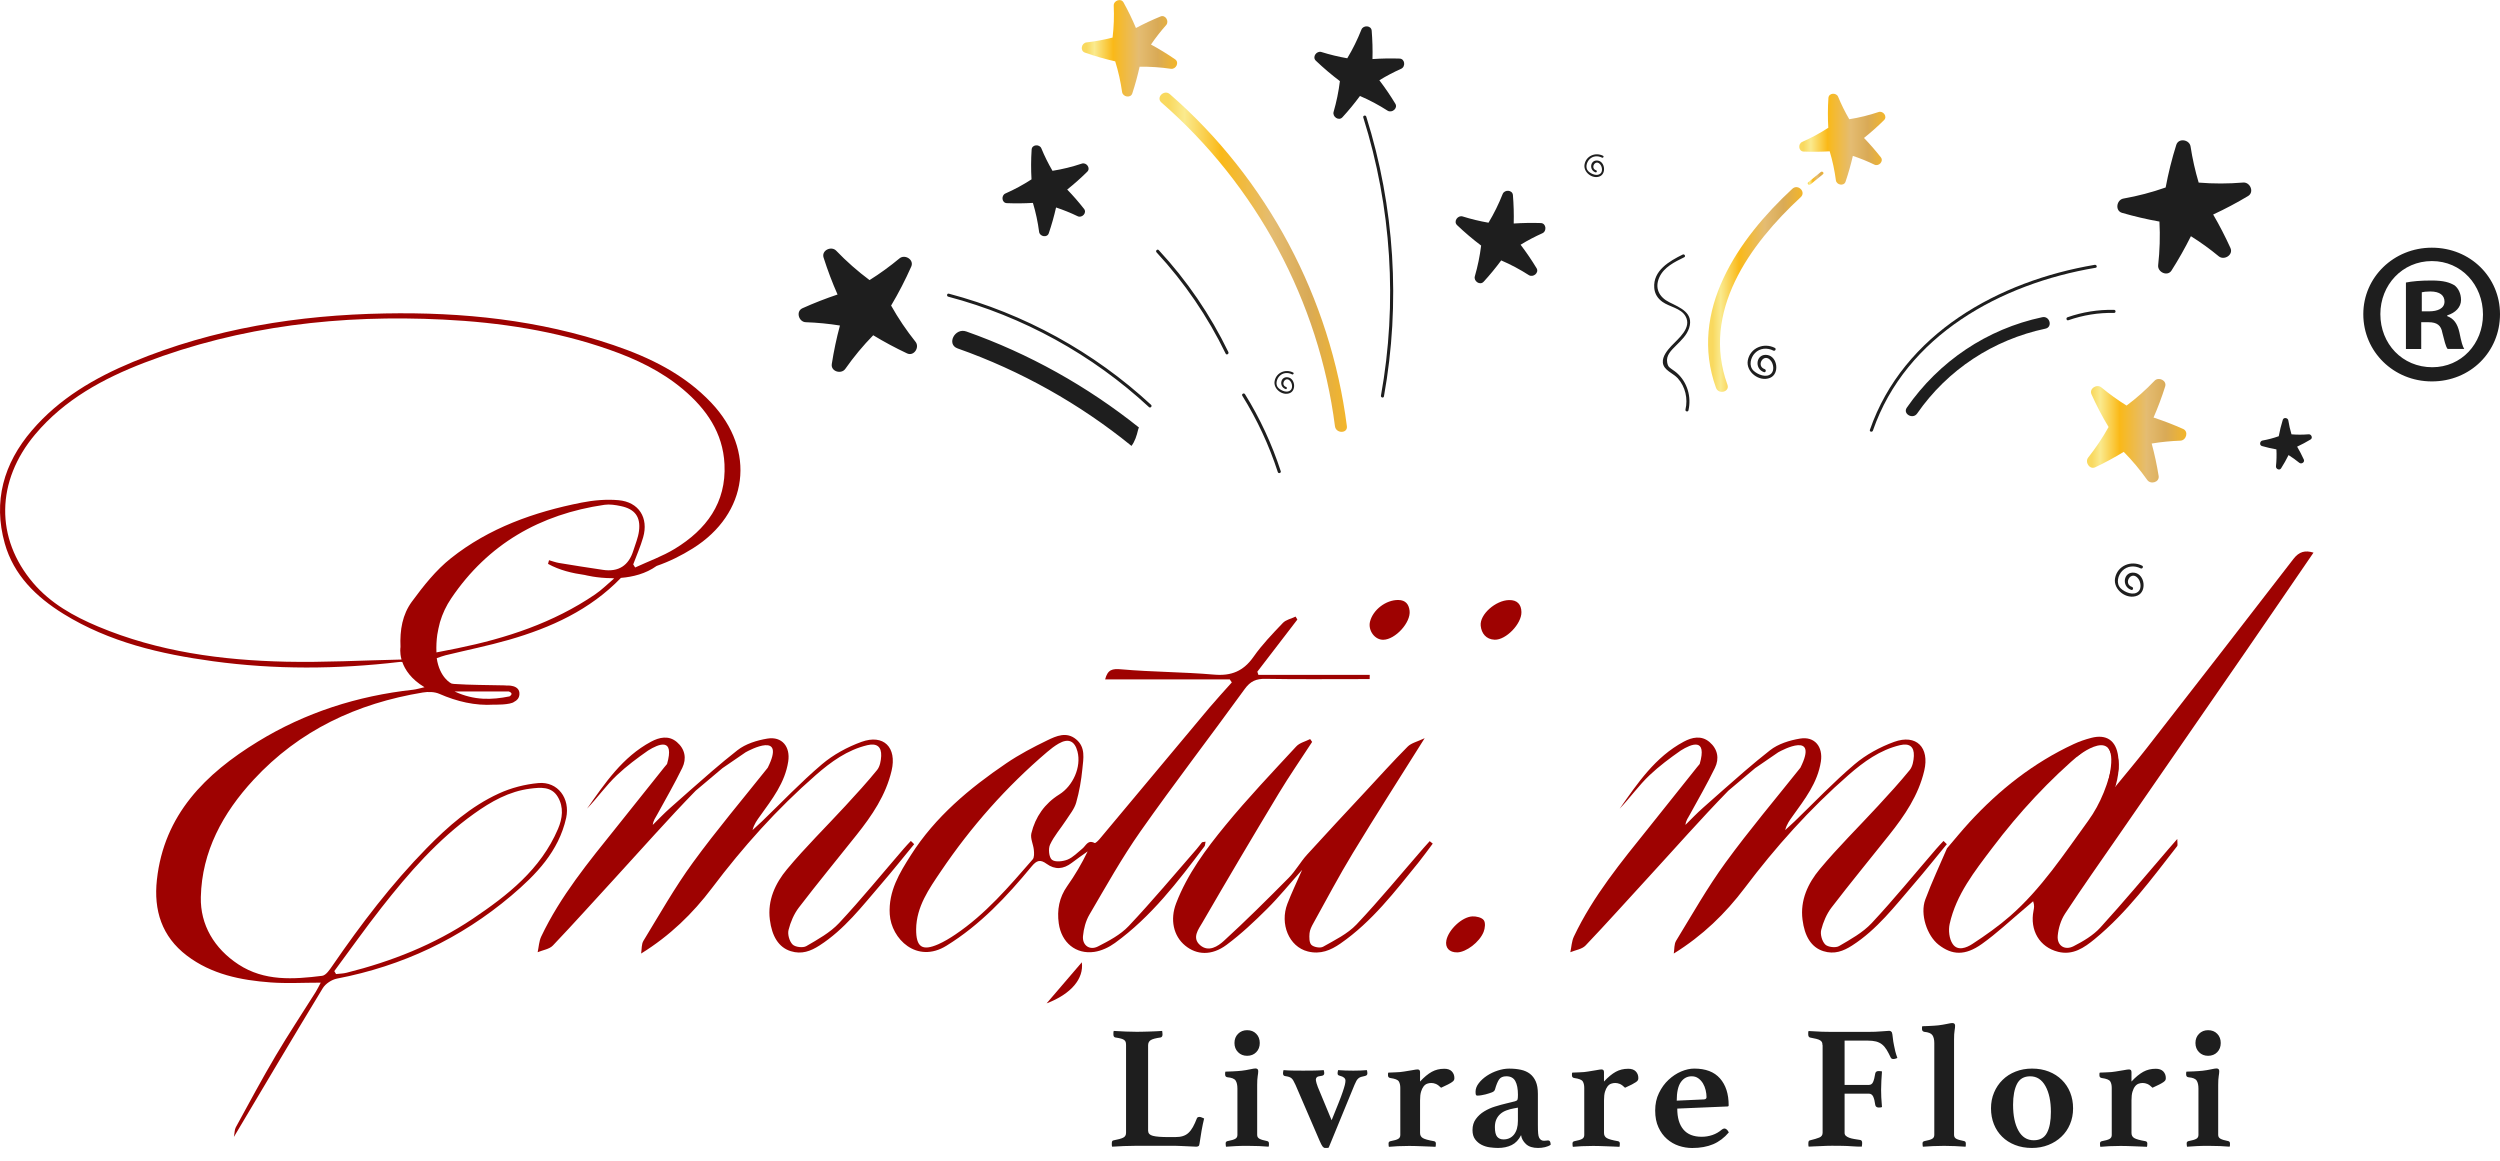 <svg xmlns="http://www.w3.org/2000/svg" width="196" height="91" fill="none" viewBox="0 0 196 91">
    <path fill="#9E0201" d="M152.624 66.534c.594-.694 1.168-1.402 1.787-2.076 2.343-2.548 5.018-4.658 8.176-6.126.439-.204.902-.363 1.372-.484 1.186-.31 1.943.208 2.102 1.44.055.422.076.867-.011 1.278-.083.397-.325.763-.328 1.257.864-1.06 1.749-2.103 2.589-3.18 3.843-4.935 7.682-9.87 11.498-14.826.442-.573.915-.694 1.569-.49-1.797 2.62-3.574 5.228-5.368 7.829-3.297 4.783-6.604 9.559-9.908 14.338-1.41 2.038-2.841 4.065-4.199 6.134-.325.497-.525 1.14-.577 1.733-.069.77.546 1.181 1.248.819.75-.384 1.527-.84 2.087-1.454 1.828-2 3.56-4.086 5.329-6.137.187-.218.373-.432.709-.815 0 .36.045.497-.007.56-2.001 2.562-3.923 5.197-6.463 7.286-.833.684-1.714 1.292-2.872 1.002-1.458-.366-2.233-1.686-1.928-3.226.041-.21.083-.421-.031-.739-.222.19-.443.383-.668.573-1.112.933-2.173 1.938-3.352 2.777-1.317.936-2.333.88-3.383.066-.92-.715-1.479-2.404-1.051-3.55.505-1.361 1.13-2.68 1.7-4.013l-.02.024zm13.07-7.01c-.19-.36-.331-1.054-.715-1.23-.339-.155-.944.255-1.431.428-.076.028-.135.104-.2.159-2.679 2.248-5.043 4.804-7.147 7.587-1.386 1.834-2.838 3.66-3.349 5.975-.107.49-.035 1.16.235 1.56.39.584 1.092.304 1.552 0 1.023-.67 2.032-1.38 2.951-2.182 2.454-2.145 4.23-4.862 6.124-7.47.985-1.36 1.6-2.939 1.98-4.828zM84.814 75.444c.172 1.274-.823 2.483-2.762 3.222 1.006-1.17 1.873-2.183 2.762-3.222z"/>
    <path fill="#1E1E1E" d="M90.018 88.667c0 .193.125.321.37.383.25.066.657.097 1.224.097h.522c.228 0 .428-.024.597-.076.17-.052.318-.135.446-.255.128-.118.246-.273.35-.46.103-.186.207-.414.31-.68.028-.073.097-.11.208-.11.045 0 .1.013.166.04l.193.084c-.072.293-.138.61-.2.953-.06.342-.114.68-.16 1.008-.01.11-.037.18-.09.207-.051.028-.103.042-.158.042-.073 0-.176-.004-.311-.014-.132-.01-.277-.017-.432-.02-.156-.004-.315-.011-.474-.021-.159-.01-.3-.014-.418-.014h-3.12c-.267 0-.57.007-.916.02-.343.014-.654.032-.93.049-.017-.038-.028-.083-.028-.145v-.131c0-.138.045-.211.138-.221.35-.066.598-.132.75-.208.152-.072.228-.2.228-.383v-6.883c0-.09-.01-.165-.027-.228-.017-.058-.055-.11-.11-.158-.056-.045-.139-.087-.257-.118-.114-.031-.269-.062-.46-.09-.092-.027-.137-.103-.137-.234v-.125c0-.055.01-.103.027-.152.294.017.605.035.937.049.332.013.622.02.881.02.128 0 .277-.003.44-.007.165-.003.334-.01.514-.013.18-.004.356-.01.536-.021.18-.01.342-.017.487-.028.01.045.017.097.02.152.004.055.008.097.008.124 0 .128-.045.208-.139.235-.394.056-.656.125-.791.214-.131.087-.2.221-.2.404v6.714h.006zM97.784 89.834c-.356 0-.663.007-.923.021-.255.014-.504.031-.743.048-.017-.09-.027-.18-.027-.262 0-.066.017-.107.048-.131.031-.024.066-.038.104-.049.293-.055.494-.114.605-.18.11-.065.165-.165.165-.303v-3.626c0-.276-.045-.487-.138-.632-.093-.145-.308-.235-.646-.263-.121-.017-.18-.09-.18-.22v-.104c0-.042.01-.08.028-.118.055 0 .135-.003.242-.007.103-.003.217-.01.335-.013.118-.004.238-.01.356-.021.117-.01.228-.017.328-.028.228-.027.45-.065.66-.11.211-.045.353-.07.425-.07.146 0 .222.07.222.208 0 .1-.014.235-.042.397-.027.166-.041.394-.041.687v3.916c0 .139.058.239.18.304.117.066.314.125.59.18.1.017.152.08.152.18v.138c0 .044-.01.086-.027.124-.228-.017-.477-.035-.743-.048-.26-.01-.57-.018-.93-.018zm-1.002-8.063c0-.294.093-.532.283-.722.187-.187.425-.283.709-.283.293 0 .532.093.715.283.183.186.277.428.277.722 0 .293-.094.535-.277.721-.183.187-.422.283-.715.283-.284 0-.522-.093-.709-.283-.19-.19-.283-.428-.283-.721zM104.399 87.828c.221-.539.401-.988.542-1.347.142-.356.253-.65.329-.88.079-.229.131-.412.166-.543.031-.131.048-.245.048-.335 0-.183-.145-.31-.439-.383-.066-.017-.11-.038-.138-.062-.028-.025-.042-.073-.042-.146 0-.027.004-.062.014-.103.011-.041.017-.083.028-.131.366.027.764.041 1.196.041.383 0 .736-.014 1.057-.041.017.045.031.096.035.152.003.055.007.093.007.11 0 .1-.059.166-.18.194-.128.027-.232.051-.311.076-.08.024-.145.058-.207.11-.059.052-.115.114-.159.193-.045.08-.097.187-.153.322l-2.021 4.917c-.045.018-.094.028-.145.028h-.146c-.065 0-.124-.038-.186-.11-.059-.073-.138-.228-.242-.467l-1.884-4.368c-.065-.139-.121-.249-.166-.329-.044-.082-.096-.144-.152-.193-.055-.045-.121-.08-.193-.103-.073-.025-.169-.045-.29-.063-.121-.01-.18-.083-.18-.22 0-.066.014-.146.041-.25.228.018.453.032.674.035.221.004.508.007.868.007.328 0 .618-.003.867-.007.249-.003.494-.017.743-.034.028.1.042.18.042.234 0 .121-.059.187-.18.208-.221.027-.356.065-.404.117-.052.052-.076.114-.076.187 0 .044.017.138.055.283.038.141.131.39.29.75l.892 2.15zM113.225 83.79c.267 0 .467.07.598.208.132.138.201.31.201.521 0 .066-.011.121-.035.166-.024.045-.072.097-.152.152-.079.055-.186.118-.321.187-.138.069-.315.152-.536.255-.145-.145-.283-.245-.404-.297-.125-.052-.246-.076-.363-.076-.111 0-.218.017-.322.055-.107.038-.2.108-.283.215-.083.107-.149.245-.2.418-.052.172-.076.397-.076.673v2.555c0 .183.072.318.221.404.145.087.435.166.867.242.1.017.152.08.152.18 0 .128-.01.214-.027.262-.118-.01-.266-.017-.439-.02-.173-.004-.356-.01-.55-.021-.193-.01-.383-.017-.57-.02-.187-.004-.356-.008-.501-.008-.349 0-.646.007-.895.02-.249.015-.481.032-.702.05-.017-.046-.027-.132-.027-.263 0-.1.051-.16.152-.18.293-.055.494-.114.604-.18.111-.065.166-.165.166-.303V85.29c0-.211-.038-.38-.117-.508-.08-.128-.297-.214-.653-.263-.128-.017-.194-.086-.194-.207v-.11c0-.045.01-.083.028-.11.055 0 .131-.004.235-.008.1-.003.211-.01.328-.014.118-.003.238-.01.356-.02s.225-.024.314-.042c.201-.027.412-.062.626-.103.214-.042.359-.062.432-.062.128 0 .194.069.194.207v.742c.321-.349.629-.6.922-.763.287-.159.612-.238.971-.238zM121.364 89.41c.139 0 .208.113.208.341-.118.083-.27.145-.446.187-.18.041-.36.062-.543.062-.411 0-.729-.1-.947-.304-.217-.204-.349-.435-.383-.701-.183.366-.429.625-.736.777-.308.152-.667.228-1.079.228-.193 0-.404-.017-.639-.048s-.449-.1-.646-.2-.363-.242-.501-.425c-.139-.183-.208-.425-.208-.73 0-.338.087-.628.263-.866.173-.238.39-.439.653-.597.263-.16.546-.29.861-.384.311-.097.604-.176.881-.242.117-.027.242-.058.37-.09.128-.03.228-.058.3-.075.101-.028.166-.066.194-.118.028-.051.041-.18.041-.39 0-.466-.069-.825-.207-1.077-.138-.252-.37-.377-.702-.377-.266 0-.456.083-.57.249-.114.166-.221.425-.321.784-.028.1-.107.176-.242.228-.131.052-.301.103-.501.159-.111.027-.221.051-.336.069-.114.017-.217.027-.307.027-.055 0-.093-.02-.111-.062-.017-.041-.027-.12-.027-.242 0-.228.083-.452.255-.673.17-.221.384-.415.64-.584.256-.169.539-.304.846-.404.308-.1.602-.152.889-.152.338 0 .646.031.922.09.277.059.512.166.709.314.197.152.349.353.46.605.11.252.165.573.165.967v2.41c0 .321.007.553.021.698.014.145.038.255.076.328.083.166.211.245.384.245.072 0 .135-.004.186-.014.035-.01.083-.014.128-.014zM119 86.84l-.304.055c-.211.038-.408.09-.591.16-.183.068-.342.158-.473.275-.131.114-.239.256-.315.425-.079.17-.117.373-.117.611 0 .356.059.608.173.75.114.141.283.214.501.214.349 0 .622-.128.826-.383.2-.256.304-.615.304-1.071V86.84H119zM127.647 83.79c.266 0 .467.07.598.208.132.138.201.31.201.521 0 .066-.011.121-.035.166-.024.045-.072.097-.152.152-.079.055-.187.118-.321.187-.139.069-.315.152-.536.255-.145-.145-.283-.245-.404-.297-.125-.052-.246-.076-.363-.076-.111 0-.218.017-.322.055-.107.038-.2.108-.283.215-.083.107-.149.245-.201.418-.051.172-.076.397-.076.673v2.555c0 .183.073.318.222.404.145.087.435.166.867.242.1.017.152.08.152.18 0 .128-.01.214-.027.262-.118-.01-.267-.017-.439-.02-.173-.004-.356-.01-.55-.021-.193-.01-.384-.017-.57-.02-.187-.004-.356-.008-.501-.008-.349 0-.647.007-.895.02-.249.015-.481.032-.702.05-.017-.046-.028-.132-.028-.263 0-.1.052-.16.152-.18.294-.055.495-.114.605-.18.111-.065.166-.165.166-.303V85.29c0-.211-.038-.38-.117-.508-.08-.128-.298-.214-.654-.263-.127-.017-.193-.086-.193-.207v-.11c0-.045.01-.083.028-.11.055 0 .131-.004.235-.008.1-.003.21-.01.328-.014.117-.003.238-.01.356-.02.117-.01.225-.024.314-.042.201-.027.412-.062.626-.103.214-.042.359-.062.432-.062.128 0 .193.069.193.207v.742c.322-.349.629-.6.923-.763.287-.159.615-.238.971-.238zM134.978 88.57c.082-.065.155-.096.217-.096.045 0 .097.02.159.062.059.041.121.12.187.241-.356.422-.767.733-1.23.93-.464.196-1.01.296-1.642.296-.356 0-.709-.058-1.051-.172-.342-.114-.653-.294-.929-.535-.277-.242-.498-.546-.667-.916-.17-.366-.256-.804-.256-1.319 0-.504.097-.96.297-1.368.197-.407.446-.752.75-1.035.304-.284.632-.501.988-.653.356-.152.702-.228 1.03-.228.889 0 1.562.255 2.015.77.453.514.681 1.212.681 2.103 0 .066-.031.097-.097.097l-3.933.166c0 .714.159 1.26.481 1.64.318.38.798.57 1.437.57.284 0 .56-.045.837-.138.273-.094.515-.232.726-.415zm-2.347-4.189c-.356 0-.639.152-.854.46-.214.307-.321.79-.321 1.45l2.132-.097c.138-.01.204-.069.204-.18 0-.172-.024-.355-.069-.548-.045-.194-.118-.37-.211-.529-.097-.159-.218-.293-.363-.397-.145-.107-.318-.159-.518-.159zM142.881 81.936c0-.083-.01-.152-.034-.214-.024-.058-.073-.11-.145-.159-.073-.045-.173-.083-.304-.117-.128-.031-.294-.066-.495-.104-.093-.027-.138-.11-.138-.248v-.132c0-.041.01-.083.028-.13.394.027.743.044 1.043.055.305.01.56.013.771.013h2.82c.422 0 .781-.014 1.078-.041.298-.028.498-.042.598-.042.101 0 .173.042.222.125.027.072.051.207.069.404.017.197.052.4.096.611.028.155.059.307.097.452.038.145.09.325.166.536-.038.017-.086.038-.145.055s-.118.028-.173.028c-.1 0-.169-.042-.207-.125-.111-.238-.218-.442-.322-.611-.107-.17-.224-.307-.356-.411-.131-.104-.29-.18-.466-.228-.18-.045-.398-.069-.653-.069h-1.815v3.474h1.898c.155 0 .269-.076.335-.228.069-.152.124-.376.173-.68.027-.118.114-.18.262-.18.028 0 .073.004.132.007.058.004.103.01.131.021-.017.21-.035.456-.048.736-.014.28-.021.514-.021.708 0 .165.003.359.014.583.01.225.027.48.055.763-.028.018-.069.031-.124.035-.056.003-.097.007-.125.007-.155 0-.249-.066-.276-.194-.038-.293-.094-.514-.166-.666-.073-.152-.187-.228-.342-.228h-1.898v3.077c0 .093.031.166.097.228.066.059.152.11.263.152.11.041.238.072.383.097l.467.075c.11.01.166.087.166.235 0 .028-.004.073-.007.139-.004.065-.011.114-.021.151-.128 0-.256-.003-.383-.006-.128-.004-.256-.01-.384-.021-.239-.017-.494-.031-.764-.035-.269-.003-.539-.007-.805-.007-.128 0-.27.004-.418.007-.152.004-.311.01-.474.021-.166.01-.328.017-.487.02-.159.004-.308.011-.446.022-.017-.038-.028-.083-.028-.146v-.13c0-.139.045-.212.139-.222.304-.072.539-.145.715-.214.173-.069.263-.193.263-.376v-6.873h-.011zM154.1 89.903c-.239-.017-.512-.034-.82-.048-.307-.014-.594-.02-.86-.02-.294 0-.584.006-.874.02-.291.014-.553.031-.792.048-.01-.038-.017-.076-.021-.117-.003-.042-.007-.09-.007-.145 0-.066.018-.107.049-.131.031-.025.066-.038.104-.049.293-.055.494-.114.604-.18.111-.065.166-.165.166-.303v-7.2c0-.277-.052-.484-.152-.626-.1-.141-.311-.228-.632-.255-.121-.028-.18-.1-.18-.221v-.11c0-.046.01-.084.028-.111.055 0 .134-.004.242-.007l.335-.014c.117-.004.238-.01.356-.02.117-.011.228-.018.328-.028.228-.028.449-.066.66-.11.211-.046.353-.07.425-.07.145 0 .221.07.221.207 0 .1-.013.232-.041.39-.028.16-.041.387-.041.68v7.488c0 .138.055.238.165.304.111.065.311.124.605.18.1.017.152.079.152.179.007.138-.003.224-.02.27zM156.094 86.895c0-.449.079-.863.242-1.243.159-.38.383-.711.667-.988.283-.28.622-.497 1.016-.652.394-.156.826-.235 1.292-.235.487 0 .926.08 1.32.235.394.155.733.373 1.016.652.284.28.502.608.654.988.152.38.228.794.228 1.243 0 .45-.08.864-.242 1.243-.159.38-.384.709-.674.981-.29.277-.629.49-1.023.646-.394.156-.826.235-1.293.235-.487 0-.926-.08-1.32-.235-.394-.155-.732-.37-1.009-.646-.28-.276-.494-.6-.646-.98-.152-.38-.228-.795-.228-1.244zm1.731-.276c0 .843.138 1.516.418 2.02.28.505.681.757 1.203.757.487 0 .833-.194 1.037-.584.207-.39.307-.936.307-1.64 0-.833-.141-1.506-.425-2.02-.283-.512-.684-.77-1.196-.77-.487 0-.832.2-1.036.597-.204.397-.308.946-.308 1.64zM169.002 83.79c.266 0 .466.07.598.208.131.138.2.31.2.521 0 .066-.01.121-.034.166-.025.045-.073.097-.152.152-.08.055-.187.118-.322.187-.138.069-.314.152-.536.255-.145-.145-.283-.245-.404-.297-.124-.052-.245-.076-.363-.076-.11 0-.218.017-.321.055-.107.038-.201.108-.284.215-.083.107-.148.245-.2.418-.052.172-.076.397-.076.673v2.555c0 .183.072.318.221.404.145.087.436.166.868.242.1.017.152.08.152.18 0 .128-.011.214-.028.262-.118-.01-.266-.017-.439-.02-.173-.004-.356-.01-.549-.021-.194-.01-.384-.017-.571-.02-.186-.004-.356-.008-.501-.008-.349 0-.646.007-.895.02-.249.015-.48.032-.701.05-.018-.046-.028-.132-.028-.263 0-.1.052-.16.152-.18.294-.055.494-.114.605-.18.11-.065.166-.165.166-.303V85.29c0-.211-.038-.38-.118-.508-.079-.128-.297-.214-.653-.263-.128-.017-.194-.086-.194-.207v-.11c0-.045.011-.083.028-.11.055 0 .131-.004.235-.008.1-.003.211-.01.328-.014.118-.003.239-.01.356-.02.118-.01.225-.024.315-.042.2-.027.411-.062.625-.103.215-.042.36-.062.432-.062.128 0 .194.069.194.207v.742c.321-.349.629-.6.923-.763.29-.159.615-.238.971-.238zM173.128 89.834c-.356 0-.663.007-.922.021-.256.014-.505.031-.744.048-.017-.09-.027-.18-.027-.262 0-.066.017-.107.048-.131.031-.024.066-.038.104-.049.294-.055.494-.114.605-.18.11-.065.166-.165.166-.303v-3.626c0-.276-.045-.487-.139-.632-.093-.145-.307-.235-.646-.263-.121-.017-.18-.09-.18-.22v-.104c0-.042.011-.08.028-.118.055 0 .135-.003.242-.007.104-.003.218-.01.335-.013.118-.004.239-.01.356-.021.118-.01.228-.017.328-.028.229-.027.45-.065.661-.11.21-.045.352-.07.425-.07.145 0 .221.07.221.208 0 .1-.014.235-.042.397-.027.166-.041.394-.041.687v3.916c0 .139.059.239.18.304.117.066.314.125.591.18.1.017.152.08.152.18v.138c0 .044-.011.086-.028.124-.228-.017-.477-.035-.743-.048-.263-.01-.574-.018-.93-.018zm-1.005-8.063c0-.294.093-.532.283-.722.187-.187.425-.283.708-.283.294 0 .533.093.716.283.183.186.276.428.276.722 0 .293-.093.535-.276.721-.183.187-.422.283-.716.283-.283 0-.521-.093-.708-.283-.187-.19-.283-.428-.283-.721z"/>
    <path fill="#9E0201" d="M162.788 59.361s3.515-2.9 2.581 1.506c-.933 4.406.481-.287.481-.287v-1.73l-.601-.743h-1.307l-1.151.653v.601h-.003z"/>
    <path fill="#9E0201" d="M165.459 58.26s1.286.908.235 3.892c-1.05 2.983-.131-.885-.131-.885l.086-2.047-.19-.96zM152.372 65.93c-.194.207-.391.41-.574.625-1.68 1.944-3.304 3.94-5.056 5.815-.702.75-1.663 1.278-2.568 1.806-.263.152-.868.08-1.075-.127-.252-.25-.404-.795-.318-1.14.156-.618.425-1.257.812-1.761 1.473-1.924 3.014-3.792 4.521-5.688 1.209-1.52 2.294-3.108 2.747-5.039.429-1.82-.618-2.89-2.364-2.258-1.106.404-2.208 1.001-3.103 1.761-1.649 1.399-3.145 2.977-4.704 4.48-.238.23-.487.448-.729.672.114-.462.356-.776.588-1.101.943-1.316 1.952-2.6 2.208-4.276.176-1.156-.487-1.985-1.631-1.795-.819.134-1.718.414-2.354.915-.674.528-1.334 1.077-1.987 1.637-1.099.943-2.174 1.913-3.263 2.87-.483.424-.926.894-1.385 1.346.041-.348.214-.57.349-.814.667-1.216 1.361-2.418 1.966-3.661.353-.725.218-1.471-.425-2.02-.643-.55-1.386-.37-2.018-.032-2.247 1.202-3.619 3.254-5.029 5.257.816-.85 1.5-1.83 2.354-2.635.75-.708 1.583-1.33 2.433-1.924.864-.542 2.087-1.029 1.489 1.053-.065.087-.148.173-.214.256-1.244 1.564-2.488 3.129-3.739 4.686-2.181 2.718-4.403 5.408-5.91 8.586-.176.369-.19.818-.28 1.229.404-.17.916-.235 1.192-.525 1.649-1.73 3.242-3.516 4.859-5.273 2.109-2.294 4.165-4.638 6.339-6.866l2.101-1.768 1.818-1.247.021-.01c.273-.152 3.165-1.696 1.707 1.226-1.967 2.47-4.006 4.883-5.861 7.428-1.424 1.952-2.62 4.072-3.882 6.137-.165.27-.127.663-.183 1.002 2.274-1.41 4.044-3.136 5.551-5.129 2.429-3.222 5.108-6.216 8.152-8.872 1.189-1.036 2.457-1.958 4.03-2.334.736-.176 1.12.11 1.089.846-.018.373-.097.818-.318 1.095-.788.97-1.638 1.895-2.489 2.818-1.524 1.654-3.138 3.239-4.575 4.966-.916 1.098-1.542 2.43-1.348 3.95.162 1.302.684 2.173 1.634 2.473.864.273 1.569-.003 2.254-.442 1.959-1.257 3.349-3.087 4.838-4.814.885-1.026 1.728-2.086 2.589-3.132-.094-.087-.177-.17-.259-.252zM94.515 65.988c-.184.035-.26.025-.287.06-.145.172-.273.362-.422.53-1.762 2.021-3.48 4.08-5.319 6.027-.646.684-1.548 1.157-2.405 1.596-.657.335-1.244-.09-1.175-.815.055-.574.214-1.188.505-1.682 1.292-2.203 2.54-4.445 4.005-6.53 2.654-3.772 5.467-7.426 8.173-11.162.443-.611.899-.805 1.625-.791 2.46.045 4.918.02 7.378.02h.788c.004-.11.004-.22.007-.33h-8.73l-.083-.25 3.138-4.088c-.044-.076-.089-.156-.138-.232-.338.163-.757.245-.999.498-.808.846-1.63 1.699-2.298 2.652-.788 1.122-1.735 1.52-3.103 1.398-2.416-.21-4.85-.2-7.265-.414-.708-.062-1.06.007-1.268.788h9.77c.055.079.107.158.162.238-.59.663-1.195 1.316-1.77 1.996-2.86 3.415-5.712 6.838-8.57 10.253-.117.142-.352.376-.415.342-.542-.283-.68.218-.964.442-.377.304-.73.687-1.161.86-.37.148-.978.214-1.224.01-.234-.193-.297-.863-.145-1.188.315-.68.833-1.264 1.248-1.902.29-.45.657-.888.798-1.385.246-.86.401-1.758.488-2.65.079-.804.266-1.691-.491-2.316-.754-.626-1.552-.263-2.26.079-1.103.535-2.198 1.109-3.208 1.796-2.9 1.968-5.57 4.196-7.478 7.19-.899 1.412-1.777 2.842-1.666 4.648.117 1.93 2.122 3.906 4.444 2.47 2.648-1.634 4.728-3.855 6.674-6.213.408-.494.684-.57 1.182-.208.656.48 1.32.422 1.963-.072.408-.314.833-.604 1.254-.905-.473.974-1.002 1.872-1.603 2.721-.633.895-.809 1.88-.664 2.919.207 1.509 1.341 2.448 2.786 2.24.567-.082 1.154-.362 1.62-.7 2.838-2.055 4.936-4.804 7.013-7.567.059-.058.048-.183.09-.373zm-13.655-.656c-.097.394.152.864.194 1.302.024.249.044.587-.094.746-1.856 2.13-3.69 4.29-6.065 5.888-.425.287-.871.556-1.337.763-1.265.553-1.736.221-1.732-1.174.02-1.782 1.013-3.174 1.942-4.551 2.357-3.488 5.126-6.624 8.34-9.36.28-.237.577-.469.898-.652.757-.432 1.251-.21 1.469.625.314 1.209-.35 2.697-1.427 3.367-1.137.705-1.877 1.758-2.188 3.046z"/>
    <path fill="#9E0201" d="M111.598 66.493c-1.742 2.003-3.425 4.057-5.247 5.984-.705.743-1.703 1.226-2.616 1.744-.221.128-.729.042-.919-.141-.18-.173-.176-.605-.149-.912.025-.27.163-.542.301-.787 1.02-1.838 2.001-3.702 3.093-5.498 1.783-2.942 3.643-5.836 5.633-9.01-.577.276-1.05.376-1.334.663-1.147 1.153-2.236 2.365-3.345 3.557-1.521 1.637-3.048 3.263-4.548 4.918-.515.57-.895 1.27-1.434 1.813-1.663 1.678-3.342 3.35-5.084 4.942-.46.42-1.189.908-1.856.338-.67-.577-.131-1.254.17-1.768 1.966-3.395 3.963-6.769 5.989-10.13.829-1.374 1.745-2.693 2.619-4.04-.052-.076-.103-.152-.155-.224-.37.19-.83.293-1.092.58-1.88 2.034-3.795 4.047-5.55 6.185-1.532 1.865-2.983 3.816-3.864 6.106-.495 1.284-.211 2.57.708 3.322.902.742 2.074.808 3.238-.055 1.14-.846 2.184-1.83 3.19-2.832.926-.919 1.749-1.94 2.741-3.053-.443 1.015-.837 1.827-1.158 2.666-.598 1.565.114 3.357 1.604 3.733.991.249 1.79-.09 2.557-.621 2.481-1.717 4.282-4.09 6.152-6.396.376-.466.722-.957 1.085-1.437-.08-.065-.159-.127-.239-.193-.162.18-.328.36-.49.546zM118.306 47.046c-1.037.017-2.309 1.12-2.219 2.01.059.594.415 1.074 1.099 1.098.878.028 2.112-1.24 2.094-2.168-.01-.594-.328-.96-.974-.94zM108.456 50.158c.94-.02 2.167-1.36 2.056-2.276-.058-.497-.307-.836-.884-.843-.965-.01-1.984.76-2.219 1.696-.169.694.377 1.44 1.047 1.423zM115.43 71.845c-.819.045-1.859 1.043-2.032 1.865-.124.584.225.97.857.957.688-.017 1.735-.791 2.06-1.606.111-.276.163-.725.01-.922-.155-.21-.591-.31-.895-.294zM71.411 65.93c-.193.207-.39.41-.573.625-1.68 1.944-3.304 3.94-5.056 5.815-.702.75-1.663 1.278-2.568 1.806-.263.152-.868.08-1.075-.127-.252-.25-.405-.795-.318-1.14.155-.618.425-1.257.812-1.761 1.472-1.924 3.014-3.792 4.52-5.688 1.21-1.52 2.295-3.108 2.748-5.039.429-1.82-.619-2.89-2.364-2.258-1.106.404-2.208 1.001-3.103 1.761-1.649 1.399-3.145 2.977-4.704 4.48-.238.23-.487.448-.73.673.115-.463.357-.778.588-1.102.944-1.316 1.953-2.6 2.209-4.276.176-1.156-.488-1.982-1.631-1.795-.82.134-1.718.414-2.354.915-.674.528-1.334 1.077-1.987 1.637-1.1.943-2.174 1.913-3.263 2.87-.484.424-.926.894-1.386 1.346.042-.348.215-.57.35-.814.666-1.216 1.361-2.418 1.966-3.661.352-.725.218-1.471-.425-2.02-.643-.55-1.386-.37-2.019-.032-2.246 1.202-3.618 3.254-5.028 5.257.816-.85 1.5-1.83 2.354-2.635.75-.708 1.582-1.33 2.433-1.924.864-.542 2.087-1.029 1.49 1.053-.066.087-.15.173-.215.256-1.244 1.564-2.488 3.129-3.74 4.686-2.18 2.718-4.402 5.408-5.91 8.586-.175.369-.19.818-.28 1.229.405-.17.917-.235 1.193-.525 1.649-1.73 3.242-3.516 4.86-5.273 2.107-2.294 4.164-4.638 6.338-6.866l2.1-1.768 1.819-1.247.02-.01c.273-.152 3.166-1.696 1.708 1.226-1.967 2.47-4.006 4.883-5.862 7.428-1.424 1.952-2.62 4.072-3.88 6.137-.167.27-.129.663-.184 1.002 2.274-1.41 4.043-3.136 5.55-5.129 2.43-3.222 5.108-6.216 8.153-8.872 1.189-1.036 2.457-1.958 4.03-2.334.736-.176 1.12.11 1.088.846-.017.373-.096.818-.318 1.095-.787.97-1.638 1.895-2.488 2.818-1.524 1.654-3.138 3.239-4.576 4.966-.916 1.098-1.541 2.43-1.348 3.95.163 1.302.685 2.173 1.635 2.473.864.273 1.57-.003 2.253-.442 1.96-1.257 3.35-3.087 4.839-4.814.885-1.026 1.728-2.086 2.589-3.132-.094-.087-.177-.17-.26-.252zM42.215 61.392c-1.058.096-2.15.376-3.114.822-2.18 1.001-3.974 2.57-5.64 4.272-2.768 2.828-5.153 5.96-7.389 9.213-.218.315-.511.767-.816.805-2.256.28-4.527.439-6.563-.894-1.897-1.244-3-3.105-2.948-5.28.08-3.572 1.725-6.593 4.134-9.197 3.59-3.882 8.108-5.988 13.268-6.841.418-.07.915-.06 1.292.103 1.39.608 2.81.943 4.279.85 0 0 1.295.034 1.6-.228.207-.1.38-.273.404-.57.062-.794-1.016-.701-1.016-.701-.076-.014-.163-.01-.239-.014-1.285-.031-2.57-.024-3.853-.11-.072-.004-.149-.018-.228-.038 0 0-.92-.432-1.147-1.983.276-.096.48-.176.69-.228 1.656-.404 3.332-.742 4.97-1.212 3.29-.95 6.353-2.338 8.782-4.855.93-.076 1.943-.325 2.793-.933 0 0 .003 0 .003-.003.995-.342 1.939-.812 2.844-1.378 4.348-2.725 4.98-7.677 1.445-11.414-2.118-2.238-4.807-3.55-7.676-4.524-5.81-1.972-11.812-2.593-17.912-2.48-6.802.125-13.43 1.175-19.748 3.796-3.01 1.25-5.792 2.873-7.942 5.39C.283 36.34-.553 39.305.373 42.603c.698 2.483 2.457 4.196 4.604 5.525 3.59 2.22 7.606 3.15 11.722 3.713 4.863.663 9.736.632 14.609.058.069-.007.148-.01.231-.003.211.604.685 1.347 1.742 1.982-.356.08-.622.166-.895.197-4.354.48-8.45 1.785-12.172 4.068-4.099 2.51-7.358 5.719-7.914 10.84-.26 2.38.38 4.438 2.35 5.937 1.935 1.471 4.227 1.93 6.577 2.103 1.265.093 2.543.017 3.919.017-.138.256-.252.501-.394.729-1.047 1.668-2.14 3.308-3.138 5-1.089 1.841-2.098 3.73-3.124 5.606-.104.186-.09.438-.152.76 2.384-4.007 4.651-7.847 6.967-11.66.214-.352.701-.673 1.113-.752 5.125-.988 9.687-3.136 13.665-6.5 1.952-1.654 3.715-3.467 4.306-6.102.328-1.516-.65-2.866-2.174-2.728zm-2.322-7.18s.193.062.21.176c0 .014 0 .031-.003.045-.014.048-.055.1-.149.163-1.386.28-2.764.334-4.31-.384h4.252zm7.378-9.535c-1.154-.169-2.305-.352-3.452-.542-.263-.045-.519-.142-.775-.214-.027.097-.055.193-.079.287.909.5 1.877.728 2.896.873 0 0 .933.249 2.146.249.049.007.097.01.145.017-.497.422-.964.895-1.503 1.26-3.27 2.225-6.947 3.43-10.783 4.217-.522.107-1.047.208-1.648.325-.02-.477.003-.94.065-1.385.049-.304.118-.632.211-.984.197-.667.491-1.295.889-1.879 2.878-4.254 6.967-6.589 12.013-7.325.41-.058.857.014 1.271.1 1.106.228 1.573.843 1.431 1.952-.066.521-.283 1.029-.442 1.537-.363 1.17-1.154 1.695-2.385 1.512zM32.29 47.171c-.736 1.008-.95 2.196-.891 3.563 0 0-.076.405.08.974-3.104.066-6.073.235-9.038.17-5.06-.11-10.036-.78-14.754-2.76-1.914-.804-3.725-1.816-5.084-3.412-2.982-3.502-2.927-7.99.163-11.662 2.288-2.718 5.322-4.368 8.574-5.615 7.541-2.89 15.39-3.771 23.411-3.374 4.444.22 8.813.884 13.026 2.362 2.084.729 4.067 1.671 5.775 3.108 1.831 1.544 3.127 3.405 3.248 5.867.149 3.03-1.43 5.129-3.891 6.631-.975.594-2.074.984-3.114 1.468-.052-.08-.1-.163-.152-.242.263-.705.57-1.395.777-2.114.446-1.536-.335-2.783-1.935-2.921-.954-.083-1.949.003-2.892.19-3.716.735-7.251 1.985-10.24 4.361-1.18.936-2.16 2.176-3.063 3.406zm11.454 17.823c-1.355 3.17-3.94 5.194-6.688 7.041-3.02 2.03-6.362 3.343-9.88 4.227-.27.07-.553.07-.83.104l-.138-.231c1.234-1.665 2.43-3.357 3.708-4.987 2.136-2.718 4.403-5.322 7.247-7.353 1.334-.953 2.748-1.757 4.407-1.965.795-.1 1.665-.19 2.16.643.484.811.37 1.692.014 2.52z"/>
    <path fill="#1E1E1E" d="M178.837 36.717c.215-.335.408-.684.585-1.04.293.184.573.387.843.605.162.135.449-.042.356-.252-.159-.346-.332-.684-.526-1.012.363-.17.712-.356 1.055-.563.197-.117.058-.425-.149-.407-.449.038-.899.04-1.348.003-.107-.36-.19-.722-.249-1.091-.031-.208-.363-.266-.432-.049-.131.425-.238.853-.318 1.288-.418.149-.843.26-1.278.339-.208.038-.26.37-.038.431.373.108.749.194 1.133.263.024.442.01.88-.034 1.32-.025.217.279.358.4.165zM170.247 21.208c.553-.87 1.061-1.769 1.52-2.69.761.476 1.486 1 2.181 1.574.422.349 1.165-.107.919-.65-.408-.897-.86-1.774-1.355-2.624.937-.435 1.849-.918 2.738-1.45.508-.308.159-1.102-.387-1.057-1.165.097-2.326.1-3.488.004-.276-.926-.487-1.869-.635-2.829-.083-.542-.94-.694-1.12-.128-.346 1.095-.622 2.21-.833 3.34-1.082.38-2.184.67-3.314.87-.54.097-.674.957-.104 1.119.968.28 1.942.508 2.931.684.062 1.143.024 2.283-.101 3.422-.058.542.73.915 1.048.415z"/>
    <path fill="url(#paint0_linear)" d="M169.237 37.311c-.139-.856-.318-1.703-.546-2.538.743-.125 1.493-.197 2.25-.225.459-.017.67-.718.214-.918-.757-.339-1.531-.636-2.319-.895.349-.794.65-1.606.912-2.434.149-.477-.515-.781-.833-.45-.677.709-1.403 1.358-2.191 1.945-.691-.428-1.348-.901-1.977-1.423-.352-.294-.978.086-.774.542.394.88.84 1.737 1.338 2.563-.467.842-.999 1.637-1.597 2.393-.283.36.111.977.56.76.764-.363 1.503-.764 2.226-1.206.677.684 1.289 1.42 1.845 2.207.27.377.971.173.892-.321z"/>
    <path fill="url(#paint1_linear)" d="M144.692 14.242c.225-.663.415-1.337.571-2.02.577.193 1.144.42 1.693.687.335.162.75-.26.501-.577-.415-.528-.853-1.033-1.32-1.516.549-.439 1.075-.905 1.572-1.399.287-.283-.072-.752-.425-.635-.753.252-1.517.442-2.301.566-.332-.566-.622-1.153-.875-1.764-.141-.342-.732-.308-.76.096-.052.78-.055 1.561-.01 2.338-.654.425-1.334.795-2.05 1.109-.339.152-.29.739.114.756.685.028 1.365.02 2.046-.02.225.745.384 1.502.487 2.275.049.366.626.484.757.104z"/>
    <path fill="#1E1E1E" d="M82.225 18.286c.225-.663.415-1.337.57-2.02.577.193 1.144.42 1.694.687.335.162.75-.26.5-.577-.414-.528-.853-1.033-1.32-1.516.55-.439 1.076-.905 1.573-1.399.287-.283-.072-.752-.425-.635-.753.252-1.517.442-2.302.566-.331-.566-.622-1.153-.874-1.764-.142-.342-.733-.308-.76.096-.052.78-.056 1.561-.01 2.338-.654.425-1.335.795-2.05 1.109-.339.152-.29.739.114.756.684.028 1.365.02 2.046-.02.225.745.384 1.502.487 2.275.049.366.63.484.757.104zM120.466 21.025c-.384-.636-.802-1.247-1.251-1.838.549-.338 1.119-.635 1.71-.901.36-.162.301-.784-.124-.798-.709-.024-1.417-.01-2.126.035.021-.743-.003-1.485-.062-2.224-.034-.425-.66-.453-.805-.086-.308.78-.677 1.53-1.109 2.248-.685-.118-1.362-.284-2.026-.49-.376-.118-.746.383-.439.68.598.57 1.227 1.105 1.887 1.602-.1.818-.266 1.62-.494 2.41-.11.377.401.74.691.425.488-.532.947-1.091 1.376-1.671.757.324 1.479.711 2.174 1.157.328.203.819-.183.598-.55zM109.393 8.13c-.384-.636-.802-1.247-1.251-1.838.549-.338 1.119-.635 1.71-.901.36-.163.301-.784-.124-.798-.709-.024-1.417-.01-2.126.038.021-.743-.003-1.485-.062-2.224-.034-.425-.66-.452-.805-.086-.308.78-.677 1.53-1.109 2.248-.685-.118-1.359-.283-2.026-.49-.376-.118-.746.383-.439.68.598.57 1.227 1.105 1.887 1.602-.1.819-.266 1.62-.494 2.41-.11.377.401.74.691.425.488-.531.947-1.09 1.376-1.671.757.325 1.479.711 2.174 1.157.328.2.819-.187.598-.553z"/>
    <path fill="url(#paint2_linear)" d="M92.13 4.652c-.612-.421-1.244-.808-1.894-1.16.363-.532.76-1.04 1.189-1.523.26-.294-.049-.84-.442-.677-.657.27-1.3.57-1.925.905-.287-.684-.612-1.354-.972-2.003-.207-.373-.788-.142-.77.248.038.84.01 1.672-.09 2.504-.674.173-1.355.3-2.05.38-.39.045-.525.656-.12.798.777.276 1.572.504 2.377.687.246.787.422 1.585.54 2.403.055.39.67.508.801.104.225-.687.415-1.381.57-2.086.823-.014 1.642.042 2.458.162.39.056.68-.497.328-.742z"/>
    <path fill="#1E1E1E" d="M167.357 44.905c-.878-.142-1.061 1.07-.27 1.343.149.052.208-.183.059-.234-.733-.253-.042-1.372.505-.633.186.256.255.74.01.981-.377.373-1.075.076-1.393-.231-.394-.38-.225-1.03.118-1.378.387-.397.964-.435 1.437-.193.139.069.26-.139.121-.211-.86-.439-1.939-.007-2.122.98-.166.899.909 1.724 1.752 1.365.754-.315.585-1.661-.217-1.79zM138.561 27.831c-.877-.141-1.061 1.07-.269 1.344.148.051.207-.184.059-.235-.733-.252-.042-1.371.504-.632.187.255.256.739.01.98-.376.373-1.074.076-1.392-.23-.394-.38-.225-1.03.117-1.379.387-.397.961-.435 1.438-.193.138.072.259-.138.121-.21-.857-.44-1.939-.008-2.122.98-.166.898.909 1.723 1.752 1.364.753-.314.584-1.661-.218-1.789zM100.977 29.582c-.601-.097-.729.736-.183.922.1.035.142-.128.042-.162-.501-.173-.028-.94.345-.432.128.176.177.508.007.674-.259.255-.736.051-.954-.16-.27-.258-.152-.704.08-.942.263-.273.66-.3.985-.131.093.048.176-.097.083-.145-.588-.3-1.327-.007-1.452.673-.114.615.622 1.181 1.199.936.515-.225.398-1.146-.152-1.233zM125.276 12.591c-.601-.096-.729.736-.183.922.101.035.142-.127.042-.162-.501-.173-.028-.94.345-.432.128.176.177.508.007.674-.259.255-.736.052-.954-.16-.269-.258-.152-.704.08-.942.263-.273.66-.3.985-.131.093.048.176-.097.083-.145-.588-.3-1.327-.007-1.452.673-.114.615.622 1.181 1.2.936.514-.224.397-1.146-.153-1.233z"/>
    <path fill="url(#paint3_linear)" d="M140.524 14.798c-4.247 3.927-8.17 9.583-5.989 15.606.204.56 1.099.318.895-.245-2.07-5.712 1.735-10.989 5.747-14.701.443-.408-.214-1.064-.653-.66z"/>
    <path fill="url(#paint4_linear)" d="M105.595 33.409c-1.286-10.03-6.245-19.378-13.88-26.029-.45-.39-1.11.262-.66.656 7.44 6.482 12.352 15.589 13.606 25.383.08.587 1.01.584.934-.01z"/>
    <path fill="#1E1E1E" d="M107.115 9.145c-.048-.149-.28-.087-.235.065 2.216 7.035 2.696 14.55 1.386 21.809-.028.152.207.214.235.058 1.317-7.3.84-14.86-1.386-21.932zM164.232 20.762c-7.509 1.264-15.012 5.38-17.632 12.94-.052.148.183.207.235.059 2.592-7.477 10.047-11.52 17.463-12.768.152-.024.087-.255-.066-.231z"/>
    <path fill="#1E1E1E" d="M160.116 24.868c-4.334.919-8.101 3.457-10.62 7.09-.342.49.47.95.809.46 2.384-3.437 5.972-5.785 10.06-6.652.584-.124.335-1.022-.249-.898zM165.739 24.292c-1.247-.025-2.467.169-3.646.58-.145.052-.083.286.066.235 1.158-.404 2.357-.598 3.584-.574.155.004.152-.238-.004-.241z"/>
    <path fill="url(#paint5_linear)" d="M142.75 13.486c-.328.269-.66.535-.988.804-.121.1.051.27.172.173.329-.27.66-.535.989-.805.117-.1-.052-.27-.173-.172z"/>
    <path fill="#1E1E1E" d="M96.305 27.603c-1.414-2.921-3.252-5.612-5.46-7.994-.108-.114-.277.055-.174.172 2.195 2.37 4.016 5.042 5.423 7.947.07.138.277.013.21-.125zM100.411 36.941c-.692-2.12-1.628-4.14-2.803-6.036-.083-.132-.294-.01-.211.12 1.165 1.88 2.098 3.879 2.782 5.982.045.149.28.083.232-.066zM65.211 28.543c.16-1.02.37-2.027.64-3.022-.885-.142-1.777-.228-2.679-.26-.546-.016-.802-.849-.262-1.094.898-.404 1.817-.763 2.754-1.077-.418-.947-.781-1.91-1.096-2.898-.18-.566.609-.932.989-.538.808.842 1.68 1.609 2.616 2.306.819-.514 1.6-1.08 2.347-1.702.421-.349 1.164.1.922.642-.466 1.05-.991 2.069-1.579 3.056.56 1.002 1.2 1.945 1.915 2.843.342.428-.125 1.16-.664.908-.909-.428-1.794-.902-2.654-1.423-.802.819-1.528 1.696-2.188 2.635-.314.449-1.15.207-1.06-.376zM89.227 33.692c.014-.062.041-.118.066-.176-4.044-3.23-8.616-5.792-13.534-7.529-.895-.318-1.583 1.012-.68 1.33 4.965 1.754 9.576 4.348 13.63 7.642.259-.342.407-.784.518-1.267zM74.39 23.024c5.907 1.564 11.367 4.566 15.853 8.713.114.107-.048.287-.162.18-4.452-4.12-9.87-7.104-15.739-8.658-.152-.038-.104-.276.048-.235zM131.466 29.24c-.103-.093-.186-.145-.3-.228-.27-.2-.388-.22-.457-.587-.107-.566.315-.957.692-1.336.404-.404.843-.808 1.026-1.371.38-1.185-.695-1.596-1.555-2.024-.795-.394-1.165-1.105-.778-1.958.36-.798 1.206-1.202 1.949-1.568.142-.07.018-.28-.121-.21-1.043.514-2.336 1.256-2.229 2.614.035.459.27.828.643 1.094.55.394 1.438.49 1.801 1.112.539.922-.564 1.765-1.11 2.352-.307.332-.705.808-.66 1.299.052.6.819.832 1.172 1.229.594.67.802 1.589.601 2.452-.034.152.201.21.235.059.242-1.06-.086-2.2-.909-2.929zM196 24.63c0 2.956-2.322 5.273-5.343 5.273-2.989 0-5.374-2.32-5.374-5.273 0-2.89 2.385-5.211 5.374-5.211 3.024 0 5.343 2.32 5.343 5.21zm-9.38 0c0 2.32 1.718 4.161 4.072 4.161 2.287 0 3.974-1.844 3.974-4.13 0-2.32-1.687-4.193-4.006-4.193-2.322 0-4.04 1.876-4.04 4.162zm3.215 2.732h-1.21V22.15c.477-.096 1.144-.159 2.001-.159.985 0 1.431.16 1.811.38.287.221.508.636.508 1.144 0 .573-.446 1.015-1.082 1.208v.062c.508.19.795.574.954 1.271.159.794.256 1.112.38 1.302h-1.303c-.159-.19-.255-.666-.414-1.27-.097-.574-.415-.826-1.082-.826h-.574v2.1h.011zm.031-2.953h.573c.667 0 1.21-.221 1.21-.763 0-.477-.349-.795-1.113-.795-.318 0-.539.032-.667.063v1.495h-.003z"/>
    <defs>
        <linearGradient id="paint0_linear" x1="163.622" x2="171.41" y1="33.769" y2="33.769" gradientUnits="userSpaceOnUse">
            <stop offset=".05" stop-color="#F9D95F"/>
            <stop offset=".133" stop-color="#FAEA8E"/>
            <stop offset=".329" stop-color="#FAB918"/>
            <stop offset=".599" stop-color="#E4BC72"/>
            <stop offset=".796" stop-color="#D9AA56"/>
            <stop offset="1" stop-color="#F3B62A"/>
        </linearGradient>
        <linearGradient id="paint1_linear" x1="141.062" x2="147.816" y1="10.912" y2="10.912" gradientUnits="userSpaceOnUse">
            <stop offset=".05" stop-color="#F9D95F"/>
            <stop offset=".133" stop-color="#FAEA8E"/>
            <stop offset=".329" stop-color="#FAB918"/>
            <stop offset=".599" stop-color="#E4BC72"/>
            <stop offset=".796" stop-color="#D9AA56"/>
            <stop offset="1" stop-color="#F3B62A"/>
        </linearGradient>
        <linearGradient id="paint2_linear" x1="84.814" x2="92.288" y1="3.785" y2="3.785" gradientUnits="userSpaceOnUse">
            <stop offset=".05" stop-color="#F9D95F"/>
            <stop offset=".133" stop-color="#FAEA8E"/>
            <stop offset=".329" stop-color="#FAB918"/>
            <stop offset=".599" stop-color="#E4BC72"/>
            <stop offset=".796" stop-color="#D9AA56"/>
            <stop offset="1" stop-color="#F3B62A"/>
        </linearGradient>
        <linearGradient id="paint3_linear" x1="133.914" x2="141.327" y1="22.696" y2="22.696" gradientUnits="userSpaceOnUse">
            <stop offset=".05" stop-color="#F9D95F"/>
            <stop offset=".133" stop-color="#FAEA8E"/>
            <stop offset=".329" stop-color="#FAB918"/>
            <stop offset=".599" stop-color="#E4BC72"/>
            <stop offset=".796" stop-color="#D9AA56"/>
            <stop offset="1" stop-color="#F3B62A"/>
        </linearGradient>
        <linearGradient id="paint4_linear" x1="90.908" x2="105.6" y1="20.56" y2="20.56" gradientUnits="userSpaceOnUse">
            <stop offset=".05" stop-color="#F9D95F"/>
            <stop offset=".133" stop-color="#FAEA8E"/>
            <stop offset=".329" stop-color="#FAB918"/>
            <stop offset=".599" stop-color="#E4BC72"/>
            <stop offset=".796" stop-color="#D9AA56"/>
            <stop offset="1" stop-color="#F3B62A"/>
        </linearGradient>
        <linearGradient id="paint5_linear" x1="141.72" x2="142.962" y1="13.973" y2="13.973" gradientUnits="userSpaceOnUse">
            <stop offset=".05" stop-color="#F9D95F"/>
            <stop offset=".133" stop-color="#FAEA8E"/>
            <stop offset=".329" stop-color="#FAB918"/>
            <stop offset=".599" stop-color="#E4BC72"/>
            <stop offset=".796" stop-color="#D9AA56"/>
            <stop offset="1" stop-color="#F3B62A"/>
        </linearGradient>
    </defs>
</svg>
